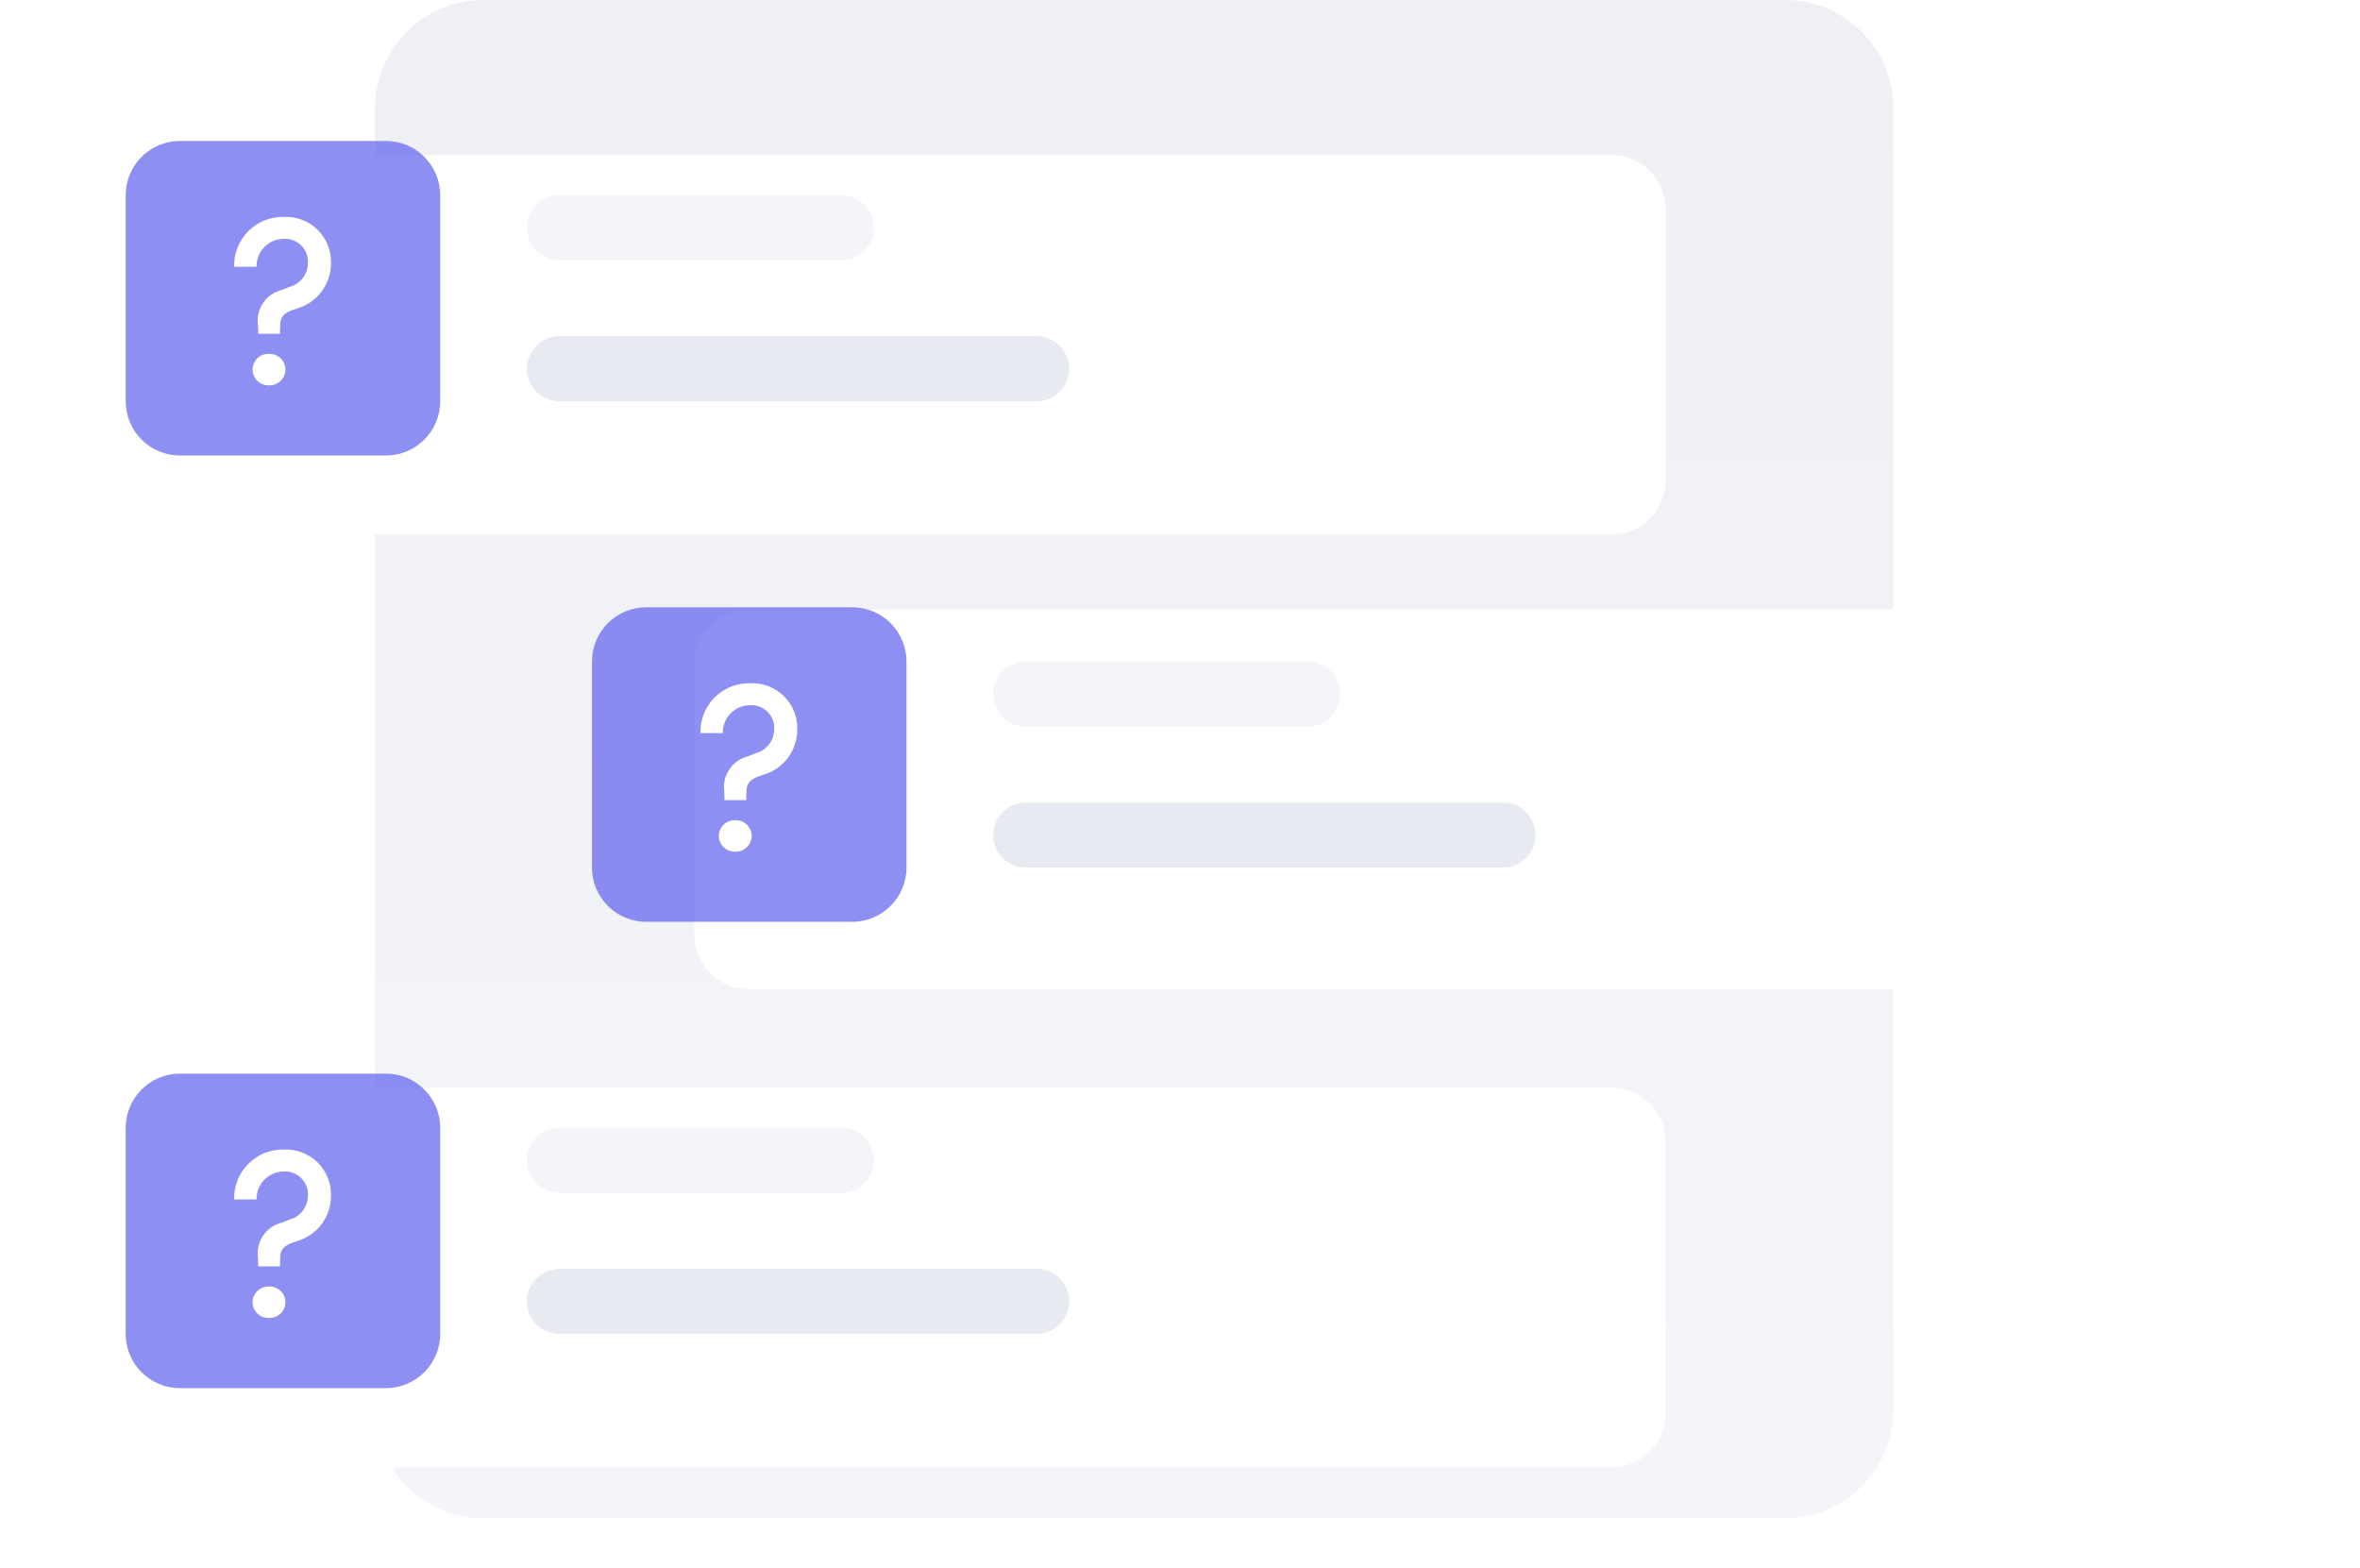 <svg width="152" height="101" viewBox="0 0 152 101" fill="none" xmlns="http://www.w3.org/2000/svg">
<path d="M114.961 0H31.145C27.287 0 24.16 3.127 24.16 6.985V90.801C24.16 94.658 27.287 97.785 31.145 97.785H114.961C118.818 97.785 121.945 94.658 121.945 90.801V6.985C121.945 3.127 118.818 0 114.961 0Z" fill="url(#paint0_linear_3275_19213)"/>
<g filter="url(#filter0_d_3275_19213)">
<path d="M103.786 6.984H9.492C7.564 6.984 6 8.548 6 10.477V27.938C6 29.867 7.564 31.431 9.492 31.431H103.786C105.714 31.431 107.278 29.867 107.278 27.938V10.477C107.278 8.548 105.714 6.984 103.786 6.984Z" fill="white"/>
</g>
<path d="M54.193 12.572H36.033C34.876 12.572 33.938 13.511 33.938 14.668C33.938 15.825 34.876 16.763 36.033 16.763H54.193C55.35 16.763 56.288 15.825 56.288 14.668C56.288 13.511 55.35 12.572 54.193 12.572Z" fill="#F5F5F9"/>
<path d="M66.766 21.652H36.033C34.876 21.652 33.938 22.591 33.938 23.748C33.938 24.905 34.876 25.843 36.033 25.843H66.766C67.923 25.843 68.861 24.905 68.861 23.748C68.861 22.591 67.923 21.652 66.766 21.652Z" fill="#E8EAF2"/>
<g opacity="0.7">
<path d="M24.859 9.08H11.588C9.66 9.08 8.096 10.644 8.096 12.572V25.843C8.096 27.772 9.66 29.336 11.588 29.336H24.859C26.788 29.336 28.352 27.772 28.352 25.843V12.572C28.352 10.644 26.788 9.08 24.859 9.08Z" fill="#5D5FEC"/>
<path d="M16.634 21.499H18.031L18.046 20.961C18.046 20.255 18.492 20.07 19.122 19.87C19.754 19.691 20.31 19.31 20.706 18.786C21.103 18.262 21.318 17.623 21.319 16.966C21.333 16.565 21.263 16.165 21.115 15.792C20.966 15.419 20.742 15.082 20.456 14.8C20.17 14.518 19.828 14.299 19.453 14.156C19.078 14.013 18.677 13.95 18.276 13.97C17.853 13.96 17.432 14.037 17.038 14.196C16.645 14.354 16.289 14.591 15.99 14.891C15.691 15.192 15.456 15.55 15.3 15.944C15.143 16.337 15.069 16.759 15.08 17.183H16.525C16.519 16.949 16.56 16.716 16.646 16.498C16.732 16.281 16.86 16.082 17.023 15.915C17.186 15.747 17.381 15.614 17.597 15.522C17.812 15.431 18.044 15.384 18.278 15.383C18.489 15.371 18.7 15.405 18.897 15.481C19.094 15.558 19.272 15.676 19.419 15.828C19.567 15.979 19.679 16.161 19.75 16.36C19.821 16.559 19.848 16.771 19.83 16.981C19.82 17.322 19.702 17.651 19.492 17.919C19.282 18.188 18.991 18.381 18.662 18.472L18.155 18.673C17.658 18.793 17.225 19.095 16.94 19.518C16.656 19.942 16.541 20.458 16.618 20.963L16.634 21.499ZM17.325 24.82C17.462 24.825 17.598 24.802 17.726 24.753C17.854 24.704 17.971 24.631 18.07 24.536C18.169 24.441 18.247 24.328 18.302 24.202C18.356 24.076 18.384 23.941 18.385 23.804C18.384 23.667 18.356 23.532 18.301 23.407C18.247 23.281 18.168 23.168 18.069 23.073C17.97 22.979 17.854 22.905 17.726 22.856C17.598 22.808 17.462 22.785 17.325 22.79C17.188 22.785 17.052 22.808 16.924 22.856C16.797 22.905 16.68 22.979 16.581 23.073C16.482 23.168 16.403 23.281 16.349 23.407C16.295 23.532 16.266 23.667 16.265 23.804C16.266 23.941 16.294 24.076 16.349 24.202C16.403 24.328 16.482 24.441 16.581 24.536C16.679 24.631 16.796 24.704 16.924 24.753C17.052 24.802 17.188 24.825 17.325 24.82Z" fill="white"/>
</g>
<g filter="url(#filter1_d_3275_19213)">
<path d="M48.214 36.258H142.507C143.433 36.258 144.322 36.626 144.977 37.281C145.632 37.935 146 38.824 146 39.75V57.212C146 58.138 145.632 59.026 144.977 59.681C144.322 60.336 143.433 60.704 142.507 60.704H48.214C47.288 60.704 46.4 60.336 45.745 59.681C45.09 59.026 44.722 58.138 44.722 57.212V39.75C44.722 38.824 45.09 37.935 45.745 37.281C46.4 36.626 47.288 36.258 48.214 36.258V36.258Z" fill="white"/>
</g>
<path d="M84.226 42.607H66.066C64.909 42.607 63.971 43.545 63.971 44.702C63.971 45.859 64.909 46.797 66.066 46.797H84.226C85.383 46.797 86.322 45.859 86.322 44.702C86.322 43.545 85.383 42.607 84.226 42.607Z" fill="#F5F5F9"/>
<path d="M96.799 51.687H66.066C64.909 51.687 63.971 52.625 63.971 53.782C63.971 54.939 64.909 55.877 66.066 55.877H96.799C97.956 55.877 98.894 54.939 98.894 53.782C98.894 52.625 97.956 51.687 96.799 51.687Z" fill="#E8EAF2"/>
<g opacity="0.7">
<path d="M54.891 39.114H41.62C39.692 39.114 38.128 40.678 38.128 42.607V55.878C38.128 57.806 39.692 59.37 41.62 59.37H54.891C56.82 59.37 58.384 57.806 58.384 55.878V42.607C58.384 40.678 56.82 39.114 54.891 39.114Z" fill="#5D5FEC"/>
<path d="M46.665 51.533H48.062L48.077 50.995C48.077 50.289 48.523 50.104 49.153 49.904C49.785 49.725 50.341 49.344 50.737 48.82C51.134 48.296 51.349 47.657 51.35 47C51.364 46.599 51.294 46.199 51.146 45.827C50.997 45.454 50.773 45.116 50.487 44.834C50.201 44.552 49.859 44.333 49.484 44.19C49.109 44.047 48.709 43.984 48.308 44.004C47.884 43.995 47.463 44.072 47.07 44.23C46.677 44.388 46.32 44.625 46.021 44.925C45.722 45.226 45.487 45.584 45.331 45.978C45.175 46.372 45.1 46.793 45.111 47.217H46.556C46.55 46.983 46.592 46.75 46.677 46.532C46.763 46.315 46.891 46.116 47.054 45.949C47.218 45.781 47.413 45.648 47.628 45.557C47.844 45.465 48.075 45.418 48.309 45.417C48.52 45.405 48.731 45.439 48.928 45.515C49.125 45.592 49.303 45.71 49.45 45.862C49.598 46.013 49.711 46.195 49.782 46.394C49.852 46.593 49.88 46.805 49.861 47.016C49.852 47.356 49.733 47.685 49.523 47.953C49.313 48.222 49.022 48.416 48.693 48.506L48.186 48.707C47.69 48.827 47.256 49.129 46.972 49.553C46.687 49.977 46.572 50.492 46.65 50.997L46.665 51.533ZM47.356 54.854C47.493 54.859 47.63 54.836 47.757 54.787C47.885 54.739 48.002 54.665 48.101 54.57C48.2 54.475 48.279 54.362 48.333 54.236C48.387 54.11 48.416 53.975 48.417 53.838C48.415 53.702 48.387 53.566 48.333 53.441C48.278 53.315 48.199 53.202 48.1 53.107C48.002 53.013 47.885 52.939 47.757 52.891C47.629 52.842 47.493 52.819 47.356 52.824C47.22 52.819 47.083 52.842 46.956 52.891C46.828 52.939 46.711 53.013 46.612 53.107C46.513 53.202 46.434 53.315 46.38 53.441C46.326 53.566 46.297 53.702 46.296 53.838C46.297 53.975 46.326 54.11 46.38 54.236C46.434 54.362 46.513 54.475 46.612 54.57C46.711 54.665 46.827 54.739 46.955 54.787C47.083 54.836 47.22 54.859 47.356 54.854Z" fill="white"/>
</g>
<g filter="url(#filter2_d_3275_19213)">
<path d="M9.492 67.053H103.786C104.712 67.053 105.6 67.421 106.255 68.076C106.91 68.731 107.278 69.619 107.278 70.545V88.007C107.278 88.933 106.91 89.821 106.255 90.476C105.6 91.131 104.712 91.499 103.786 91.499H9.492C8.566 91.499 7.678 91.131 7.023 90.476C6.368 89.821 6 88.933 6 88.007V70.545C6 69.619 6.368 68.731 7.023 68.076C7.678 67.421 8.566 67.053 9.492 67.053V67.053Z" fill="white"/>
</g>
<path d="M54.193 72.641H36.033C34.876 72.641 33.938 73.579 33.938 74.736C33.938 75.893 34.876 76.831 36.033 76.831H54.193C55.35 76.831 56.288 75.893 56.288 74.736C56.288 73.579 55.35 72.641 54.193 72.641Z" fill="#F5F5F9"/>
<path d="M66.766 81.72H36.033C34.876 81.72 33.938 82.659 33.938 83.816C33.938 84.973 34.876 85.911 36.033 85.911H66.766C67.923 85.911 68.861 84.973 68.861 83.816C68.861 82.659 67.923 81.72 66.766 81.72Z" fill="#E8EAF2"/>
<g opacity="0.7">
<path d="M24.859 69.148H11.588C9.66 69.148 8.096 70.712 8.096 72.641V85.912C8.096 87.84 9.66 89.404 11.588 89.404H24.859C26.788 89.404 28.352 87.84 28.352 85.912V72.641C28.352 70.712 26.788 69.148 24.859 69.148Z" fill="#5D5FEC"/>
<path d="M16.634 81.567H18.031L18.046 81.03C18.046 80.323 18.492 80.138 19.122 79.939C19.754 79.759 20.31 79.378 20.706 78.854C21.103 78.33 21.318 77.692 21.319 77.034C21.333 76.633 21.263 76.234 21.115 75.861C20.966 75.488 20.742 75.15 20.456 74.868C20.17 74.587 19.828 74.367 19.453 74.224C19.078 74.082 18.677 74.018 18.276 74.038C17.853 74.029 17.432 74.106 17.038 74.264C16.645 74.422 16.289 74.659 15.99 74.96C15.691 75.26 15.456 75.618 15.3 76.012C15.143 76.406 15.069 76.827 15.08 77.251H16.525C16.519 77.017 16.56 76.784 16.646 76.567C16.732 76.349 16.86 76.15 17.023 75.983C17.186 75.815 17.381 75.682 17.597 75.591C17.812 75.5 18.044 75.452 18.278 75.452C18.489 75.439 18.7 75.473 18.897 75.549C19.094 75.626 19.272 75.744 19.419 75.896C19.567 76.047 19.679 76.229 19.75 76.428C19.821 76.627 19.848 76.839 19.83 77.05C19.82 77.391 19.702 77.719 19.492 77.988C19.282 78.256 18.991 78.45 18.662 78.54L18.155 78.742C17.658 78.861 17.225 79.163 16.94 79.587C16.656 80.011 16.541 80.526 16.618 81.031L16.634 81.567ZM17.325 84.888C17.462 84.893 17.598 84.87 17.726 84.822C17.854 84.773 17.971 84.699 18.07 84.604C18.169 84.51 18.247 84.396 18.302 84.27C18.356 84.145 18.384 84.009 18.385 83.872C18.384 83.736 18.356 83.601 18.301 83.475C18.247 83.35 18.168 83.236 18.069 83.142C17.97 83.047 17.854 82.973 17.726 82.925C17.598 82.876 17.462 82.853 17.325 82.858C17.188 82.853 17.052 82.876 16.924 82.925C16.797 82.973 16.68 83.047 16.581 83.142C16.482 83.236 16.403 83.35 16.349 83.475C16.295 83.601 16.266 83.736 16.265 83.872C16.266 84.009 16.294 84.145 16.349 84.27C16.403 84.396 16.482 84.51 16.581 84.604C16.679 84.699 16.796 84.773 16.924 84.822C17.052 84.87 17.188 84.893 17.325 84.888Z" fill="white"/>
</g>
<defs>
<filter id="filter0_d_3275_19213" x="0" y="3.984" width="113.278" height="36.446" filterUnits="userSpaceOnUse" color-interpolation-filters="sRGB">
<feFlood flood-opacity="0" result="BackgroundImageFix"/>
<feColorMatrix in="SourceAlpha" type="matrix" values="0 0 0 0 0 0 0 0 0 0 0 0 0 0 0 0 0 0 127 0" result="hardAlpha"/>
<feOffset dy="3"/>
<feGaussianBlur stdDeviation="3"/>
<feColorMatrix type="matrix" values="0 0 0 0 0 0 0 0 0 0 0 0 0 0 0 0 0 0 0.05 0"/>
<feBlend mode="normal" in2="BackgroundImageFix" result="effect1_dropShadow_3275_19213"/>
<feBlend mode="normal" in="SourceGraphic" in2="effect1_dropShadow_3275_19213" result="shape"/>
</filter>
<filter id="filter1_d_3275_19213" x="38.722" y="33.258" width="113.278" height="36.446" filterUnits="userSpaceOnUse" color-interpolation-filters="sRGB">
<feFlood flood-opacity="0" result="BackgroundImageFix"/>
<feColorMatrix in="SourceAlpha" type="matrix" values="0 0 0 0 0 0 0 0 0 0 0 0 0 0 0 0 0 0 127 0" result="hardAlpha"/>
<feOffset dy="3"/>
<feGaussianBlur stdDeviation="3"/>
<feColorMatrix type="matrix" values="0 0 0 0 0 0 0 0 0 0 0 0 0 0 0 0 0 0 0.05 0"/>
<feBlend mode="normal" in2="BackgroundImageFix" result="effect1_dropShadow_3275_19213"/>
<feBlend mode="normal" in="SourceGraphic" in2="effect1_dropShadow_3275_19213" result="shape"/>
</filter>
<filter id="filter2_d_3275_19213" x="0" y="64.053" width="113.278" height="36.446" filterUnits="userSpaceOnUse" color-interpolation-filters="sRGB">
<feFlood flood-opacity="0" result="BackgroundImageFix"/>
<feColorMatrix in="SourceAlpha" type="matrix" values="0 0 0 0 0 0 0 0 0 0 0 0 0 0 0 0 0 0 127 0" result="hardAlpha"/>
<feOffset dy="3"/>
<feGaussianBlur stdDeviation="3"/>
<feColorMatrix type="matrix" values="0 0 0 0 0 0 0 0 0 0 0 0 0 0 0 0 0 0 0.05 0"/>
<feBlend mode="normal" in2="BackgroundImageFix" result="effect1_dropShadow_3275_19213"/>
<feBlend mode="normal" in="SourceGraphic" in2="effect1_dropShadow_3275_19213" result="shape"/>
</filter>
<linearGradient id="paint0_linear_3275_19213" x1="73.053" y1="0" x2="73.053" y2="97.785" gradientUnits="userSpaceOnUse">
<stop stop-color="#EEF0F5"/>
<stop offset="1" stop-color="#F5F5F9"/>
</linearGradient>
</defs>
</svg>
